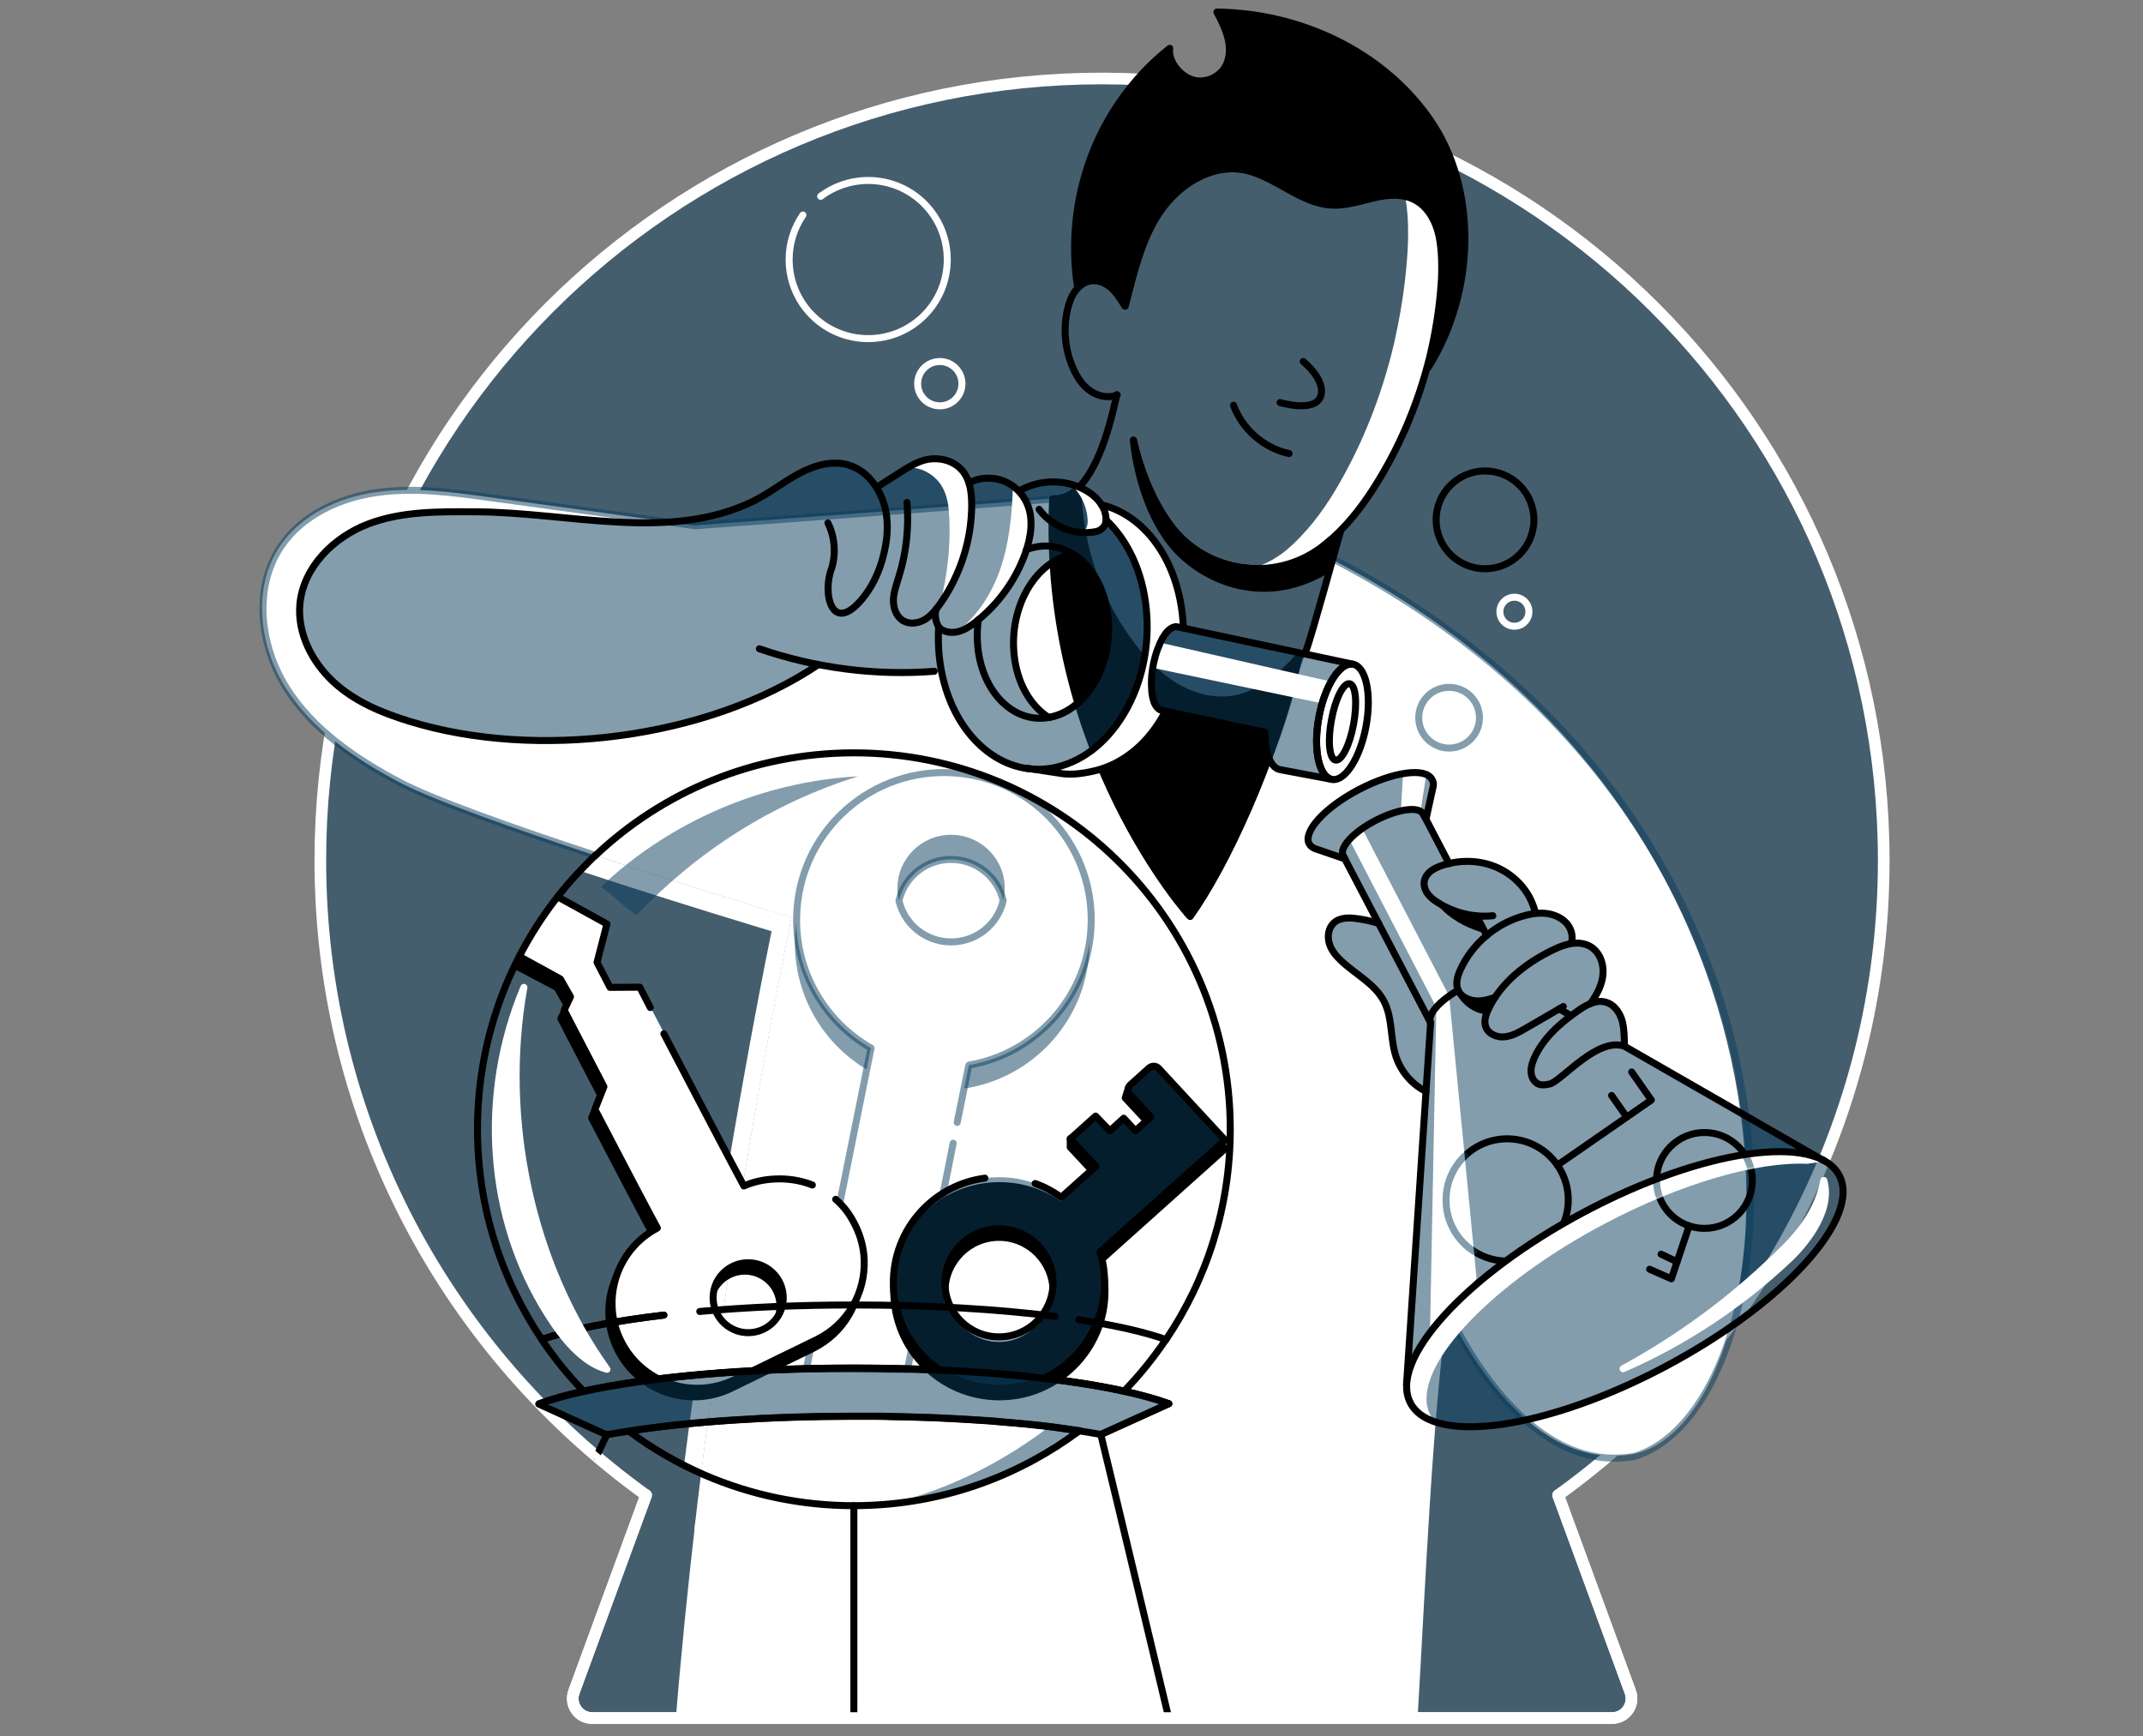 <svg width="800" height="648" viewBox="0 0 800 648" fill="none" xmlns="http://www.w3.org/2000/svg">
<rect x="0" y="0" width="800" height="648" fill="#808080" stroke="none"/>
<path d="M581.383 641.304H601.772C606.833 641.304 610.326 636.315 608.616 631.537L581.668 558.111C655.237 505.146 703.213 418.744 703.213 321.15C703.213 159.969 572.544 29.299 411.361 29.299C250.252 29.299 119.581 159.969 119.581 321.15C119.581 418.744 167.558 505.146 241.198 558.111L214.251 631.537C212.54 636.244 216.033 641.304 221.024 641.304H581.383Z" fill="#083D5D" fill-opacity="0.5" stroke="white" stroke-width="4.348" stroke-miterlimit="10" stroke-linecap="round" stroke-linejoin="round"/>
<path d="M423.124 164.318C425.191 173.657 429.47 185.989 436.883 196.041C450.072 213.863 475.591 217.57 493.344 204.239C493.413 204.168 493.485 204.096 493.557 204.025C494.626 203.241 495.624 202.385 496.622 201.53C496.978 201.673 497.263 201.815 497.62 202.029C495.552 210.013 496.978 207.59 495.339 212.722C470.815 227.55 447.148 215.716 436.954 202.528C424.622 186.56 423.124 164.318 423.124 164.318Z" fill="black" stroke="black" stroke-width="2.609" stroke-miterlimit="10" stroke-linecap="round" stroke-linejoin="round"/>
<path d="M537.614 106.147C536.972 115.272 535.546 124.396 533.335 133.308C533.051 134.519 532.694 135.803 532.409 137.015C528.346 152.056 522.216 166.456 514.087 179.645C509.455 187.201 504.179 194.33 497.764 200.247C497.335 200.675 496.837 201.102 496.409 201.459C495.411 202.314 494.342 203.17 493.344 203.954C493.272 204.025 493.201 204.096 493.129 204.168C485.857 209.585 477.303 212.223 468.82 212.152C469.105 211.938 469.39 211.653 469.677 211.439C473.668 209.942 477.446 207.732 480.94 204.738C481.011 204.667 481.081 204.595 481.153 204.524C482.222 203.597 483.22 202.671 484.218 201.673C484.646 201.245 485.146 200.746 485.572 200.247C491.99 193.617 497.335 185.49 501.898 177.007C510.024 162.179 516.155 145.925 520.218 129.03C520.574 127.605 520.861 126.25 521.146 124.824C523.283 114.844 524.781 104.578 525.422 94.313C525.851 87.897 525.779 80.056 524.64 73.853C524.568 73.639 524.568 73.426 524.496 73.212C525.566 73.497 526.635 73.853 527.633 74.353C532.551 76.848 535.618 82.265 536.757 87.826C537.97 93.529 538.04 100.444 537.614 106.147Z" fill="white"/>
<path d="M497.691 209.086C691.237 309.317 669.565 529.739 610.041 542.713C604.624 543.711 599.491 543.641 594.643 542.713C594.215 542.641 593.858 542.572 593.502 542.5C564.558 536.154 545.598 500.298 540.25 489.248C534.617 530.309 532.052 593.257 529.2 641.233H252.319C254.172 618.137 256.952 590.62 259.589 568.091C259.589 568.091 260.589 566.096 260.874 565.883C268.572 559.609 368.802 476.059 434.887 360.502C454.848 325.572 476.163 289.856 484.858 251.433C485.002 251.004 485.074 250.504 485.145 250.076C490.135 235.606 494.341 221.563 497.263 208.944C497.478 208.944 497.548 209.015 497.691 209.086Z" fill="white"/>
<path d="M222.378 319.37C192.366 309.461 161.712 298.696 148.952 291.924C132.484 283.226 116.444 272.32 106.535 256.565C96.626 240.809 94.131 219.209 104.539 203.811C112.452 192.12 126.353 185.704 140.326 183.708C154.298 181.712 168.413 183.637 182.386 185.562C207.978 189.055 233.57 192.548 259.163 196.112C339.148 190.267 376.074 187.415 393.041 186.061V186.203C388.622 281.015 446.863 344.035 446.863 343.82L439.876 357.722C373.794 475.133 267.289 564.67 259.589 571.087C259.304 571.3 259.163 571.443 259.163 571.443C273.278 448.543 295.448 342.465 295.448 342.465C295.448 342.465 259.448 331.63 222.378 319.37Z" fill="white"/>
<path d="M401.383 535.157C381.564 549.557 357.825 558.968 332.09 561.392C353.69 556.115 373.722 546.207 391.403 532.733C394.825 533.233 398.175 533.946 401.383 535.157Z" fill="#083D5D" fill-opacity="0.5"/>
<path d="M533.407 44.483C551.3 70.075 550.659 108.499 532.837 137.086L532.409 136.943C532.765 135.731 533.05 134.448 533.335 133.236C535.474 124.325 536.972 115.272 537.613 106.076C538.039 100.372 537.97 93.458 536.828 87.897C535.618 82.337 532.622 76.919 527.705 74.424C522.998 72 517.437 72.57 512.305 73.782C507.172 74.994 502.039 76.705 496.835 76.42C484.789 75.85 475.165 65.085 463.331 63.16C451.498 61.307 439.807 68.721 432.82 78.772C425.833 88.824 422.768 102.226 419.702 114.131C418.276 111.779 416.85 109.426 414.854 107.573C412.859 105.719 410.15 104.436 407.441 104.65C405.446 104.864 403.591 105.862 402.094 107.359C399.528 91.105 401.239 74.139 406.941 58.74C412.859 42.701 423.196 28.372 436.454 17.893C435.813 22.811 440.163 28.015 444.724 29.584C449.359 31.152 454.92 28.942 457.272 24.594C458.983 21.457 459.054 17.607 458.198 14.186C457.344 10.693 455.702 7.485 454.063 4.348C484.574 4.776 515.513 18.891 533.407 44.483Z" fill="black"/>
<path d="M325.174 391.154L323.535 399.211C306.283 388.946 295.376 369.554 296.874 348.17C296.946 346.744 297.159 345.317 297.303 343.891C297.303 343.891 297.303 343.891 297.303 343.82C297.516 363.852 308.566 381.674 325.174 391.154Z" fill="#083D5D" fill-opacity="0.5"/>
<path d="M359.892 406.339C384.844 402.633 404.805 381.959 406.585 355.798C406.657 354.372 406.729 352.946 406.729 351.52L379.64 359.148C379.64 359.148 354.333 392.154 355.044 393.437C355.757 394.578 359.892 406.339 359.892 406.339Z" fill="#083D5D" fill-opacity="0.5"/>
<path d="M355.043 351.591C345.563 351.591 337.65 345.033 335.582 336.193C337.65 327.352 345.563 320.793 355.043 320.793C364.526 320.793 372.439 327.352 374.506 336.193C372.439 345.033 364.526 351.591 355.043 351.591ZM357.326 418.959L359.891 406.339L361.602 397.928L361.745 397.572C386.126 393.365 405.446 372.976 407.226 347.172C409.365 316.874 386.482 290.567 356.185 288.5C325.887 286.435 299.582 309.246 297.515 339.543C297.443 340.97 297.372 342.465 297.372 343.891C297.515 363.924 308.565 381.746 325.174 391.226L323.535 399.283L301.08 510.848L338.791 511.204L339.432 507.924L343.709 486.752L345.991 475.633L347.63 467.648L354.117 435.354L355.828 426.728" fill="white"/>
<path d="M357.326 418.959L359.891 406.339L361.602 397.928L361.745 397.572C386.126 393.365 405.446 372.976 407.226 347.172C409.365 316.874 386.482 290.567 356.185 288.5C325.887 286.435 299.582 309.246 297.515 339.543C297.443 340.97 297.372 342.465 297.372 343.891C297.515 363.924 308.565 381.746 325.174 391.226L323.535 399.283L301.08 510.848L338.791 511.204L339.432 507.924L343.709 486.752L345.991 475.633L347.63 467.648L354.117 435.354L355.828 426.728M355.043 351.591C345.563 351.591 337.65 345.033 335.582 336.193C337.65 327.352 345.563 320.793 355.043 320.793C364.526 320.793 372.439 327.352 374.506 336.193C372.439 345.033 364.526 351.591 355.043 351.591Z" stroke="#083D5D" stroke-opacity="0.5" stroke-width="2.609" stroke-miterlimit="10" stroke-linecap="round" stroke-linejoin="round"/>
<path d="M375.076 331.559C375.076 333.128 374.863 334.695 374.506 336.193C372.439 327.352 364.526 320.793 355.043 320.793C345.563 320.793 337.65 327.352 335.582 336.193C335.226 334.695 335.013 333.198 335.013 331.559C335.013 320.509 343.996 311.598 355.043 311.598C366.093 311.598 375.076 320.509 375.076 331.559Z" fill="#083D5D" fill-opacity="0.5"/>
<path d="M295.52 342.394C295.52 342.394 282.546 404.557 270.07 488.82C267.217 508.28 264.367 528.954 261.728 550.27C261.3 550.057 260.874 549.772 260.446 549.557C259.233 548.844 257.95 548.346 256.596 547.774C256.167 547.633 255.741 547.417 255.313 547.276C257.665 528.813 260.161 510.989 262.654 494.024C275.059 409.761 288.035 347.598 288.035 347.598C288.035 347.598 253.033 337.12 216.532 325.072C218.385 323.076 220.311 321.222 222.307 319.298C222.378 319.298 222.378 319.298 222.45 319.37C259.448 331.63 295.52 342.394 295.52 342.394Z" fill="white"/>
<path d="M540.963 279.235C547.224 279.235 552.298 274.158 552.298 267.9C552.298 261.639 547.224 256.565 540.963 256.565C534.702 256.565 529.628 261.639 529.628 267.9C529.628 274.158 534.702 279.235 540.963 279.235Z" stroke="#083D5D" stroke-opacity="0.5" stroke-width="2.609" stroke-miterlimit="10" stroke-linecap="round" stroke-linejoin="round"/>
<path d="M554.365 212.294C564.443 212.294 572.615 204.124 572.615 194.045C572.615 183.966 564.443 175.795 554.365 175.795C544.286 175.795 536.115 183.966 536.115 194.045C536.115 204.124 544.286 212.294 554.365 212.294Z" stroke="black" stroke-width="2.609" stroke-miterlimit="10" stroke-linecap="round" stroke-linejoin="round"/>
<path d="M565.344 233.752C568.335 233.752 570.761 231.326 570.761 228.335C570.761 225.341 568.335 222.917 565.344 222.917C562.352 222.917 559.926 225.341 559.926 228.335C559.926 231.326 562.352 233.752 565.344 233.752Z" stroke="white" stroke-width="2.609" stroke-miterlimit="10" stroke-linecap="round" stroke-linejoin="round"/>
<path d="M306.355 73.283C311.274 69.576 317.476 67.367 324.107 67.367C340.431 67.367 353.62 80.555 353.62 96.88C353.62 113.204 340.431 126.393 324.107 126.393C307.781 126.393 294.592 113.204 294.592 96.88C294.592 90.677 296.518 84.975 299.726 80.269" stroke="white" stroke-width="2.609" stroke-miterlimit="10" stroke-linecap="round" stroke-linejoin="round"/>
<path d="M350.839 151.486C355.407 151.486 359.109 147.784 359.109 143.217C359.109 138.65 355.407 134.947 350.839 134.947C346.272 134.947 342.57 138.65 342.57 143.217C342.57 147.784 346.272 151.486 350.839 151.486Z" stroke="white" stroke-width="2.609" stroke-miterlimit="10" stroke-linecap="round" stroke-linejoin="round"/>
<path d="M496.693 201.53C497.122 201.102 497.619 200.746 498.048 200.318C504.463 194.401 509.811 187.201 514.372 179.716C523.141 165.458 529.628 149.704 533.691 133.379C535.83 124.468 537.328 115.414 537.969 106.218C538.396 100.515 538.326 93.6 537.185 88.04C535.974 82.479 532.978 77.061 528.061 74.566C523.354 72.143 517.793 72.713 512.661 73.925C507.528 75.137 502.396 76.848 497.191 76.562C485.146 75.992 475.522 65.228 463.687 63.303C451.852 61.449 440.163 68.863 433.176 78.915C426.189 88.967 423.124 102.369 420.059 114.274" stroke="black" stroke-width="2.609" stroke-miterlimit="10" stroke-linecap="round" stroke-linejoin="round"/>
<path d="M423.124 164.318C425.191 173.657 429.47 185.989 436.883 196.041C450.072 213.863 475.591 217.57 493.344 204.239C493.413 204.168 493.485 204.096 493.557 204.025C494.626 203.241 495.624 202.385 496.622 201.53" stroke="black" stroke-width="2.609" stroke-miterlimit="10" stroke-linecap="round" stroke-linejoin="round"/>
<path d="M402.309 107.502C399.742 91.248 401.453 74.281 407.157 58.883C413.072 42.844 423.409 28.515 436.67 18.035C436.029 22.954 440.377 28.158 444.94 29.727C449.501 31.295 455.133 29.085 457.485 24.736C459.196 21.6 459.268 17.75 458.412 14.328C457.557 10.835 455.918 7.627 454.277 4.491C485.003 4.847 515.942 18.962 533.764 44.554C551.585 70.147 551.016 108.571 533.194 137.157" stroke="black" stroke-width="2.609" stroke-miterlimit="10" stroke-linecap="round" stroke-linejoin="round"/>
<path d="M419.917 114.273C418.491 111.921 417.065 109.568 415.07 107.715C413.072 105.861 410.363 104.578 407.654 104.792C405.159 105.006 402.95 106.574 401.452 108.57C399.957 110.566 399.1 112.99 398.53 115.414C396.82 122.685 397.533 130.598 400.598 137.442C402.024 140.721 404.02 143.786 406.941 145.854C409.865 147.921 413.715 148.777 417.065 147.422" stroke="black" stroke-width="2.609" stroke-miterlimit="10" stroke-linecap="round" stroke-linejoin="round"/>
<path d="M486.499 134.947C486.499 134.947 495.195 141.933 492.986 147.993C490.775 154.124 477.873 150.274 477.873 150.274" stroke="black" stroke-width="2.609" stroke-miterlimit="10" stroke-linecap="round" stroke-linejoin="round"/>
<path d="M460.478 151.272C463.759 160.254 471.885 167.312 481.224 169.308" stroke="black" stroke-width="2.609" stroke-miterlimit="10" stroke-linecap="round" stroke-linejoin="round"/>
<path d="M497.692 208.658C691.666 309.174 672.846 523.965 610.398 543.57C572.116 550.698 546.881 502.935 540.607 489.889" stroke="#083D5D" stroke-opacity="0.5" stroke-width="2.609" stroke-miterlimit="10" stroke-linecap="round" stroke-linejoin="round"/>
<path d="M221.806 319.154C192.08 309.389 161.926 298.696 149.308 292.065C132.84 283.367 116.8 272.461 106.891 256.706C96.982 240.952 94.487 219.352 104.895 203.954C112.808 192.262 126.709 185.846 140.682 183.85C154.654 181.854 168.769 183.779 182.742 185.704C208.334 189.197 233.926 192.69 259.519 196.254C338.932 190.48 375.861 187.629 392.969 186.274" stroke="#083D5D" stroke-opacity="0.5" stroke-width="2.609" stroke-miterlimit="10" stroke-linecap="round" stroke-linejoin="round"/>
<path d="M416.921 147.351C415.425 153.981 411.219 174.013 402.236 182.353" stroke="black" stroke-width="2.609" stroke-miterlimit="10" stroke-linecap="round" stroke-linejoin="round"/>
<path d="M498.12 200.318C497.976 200.888 497.835 201.459 497.692 202.029" stroke="black" stroke-width="2.609" stroke-miterlimit="10" stroke-linecap="round" stroke-linejoin="round"/>
<path d="M393.397 186.132C388.978 280.944 444.297 342.324 444.297 342.039" stroke="black" stroke-width="2.609" stroke-miterlimit="10" stroke-linecap="round" stroke-linejoin="round"/>
<path d="M484.859 245.159C476.163 284.224 457.272 324.074 444.296 342.109C444.296 342.109 388.622 281.015 392.97 186.203C393.113 186.203 393.255 186.203 393.326 186.203C393.398 186.203 393.539 186.203 393.611 186.203C396.892 186.203 399.742 184.777 402.237 182.425L402.45 182.995C402.807 203.811 409.937 224.485 422.626 241.024C427.187 247.011 432.535 252.572 439.022 256.35C445.509 260.2 453.279 262.196 460.694 260.913C470.318 259.202 478.159 252.359 484.859 245.159Z" fill="black" stroke="black" stroke-width="2.609" stroke-miterlimit="10" stroke-linecap="round" stroke-linejoin="round"/>
<path d="M402.309 182.353L402.166 182.068" stroke="black" stroke-width="2.609" stroke-miterlimit="10" stroke-linecap="round" stroke-linejoin="round"/>
<path d="M485.43 244.587C485.214 244.802 485.073 244.944 484.93 245.159" stroke="black" stroke-width="2.609" stroke-miterlimit="10" stroke-linecap="round" stroke-linejoin="round"/>
<path d="M500.471 198.251C498.476 204.952 490.134 235.82 487.426 243.376" stroke="black" stroke-width="2.609" stroke-miterlimit="10" stroke-linecap="round" stroke-linejoin="round"/>
<path d="M237.633 341.611C260.59 317.515 288.392 299.837 320.329 289.785C284.755 291.709 250.038 306.609 224.303 331.061C228.938 334.054 233.001 338.687 237.633 341.611Z" fill="#083D5D" fill-opacity="0.5"/>
<path d="M680.615 433.072C683.254 434.498 685.25 436.352 686.532 438.704C694.945 454.602 666.002 486.539 621.804 509.991C577.604 533.517 534.974 539.648 526.491 523.75C525.422 521.682 524.924 519.402 525.065 516.835L525.137 515.837C526.848 498.728 553.509 472.496 591.222 452.463C628.648 432.574 665.004 425.089 680.402 432.93L680.615 433.072Z" fill="#083D5D" fill-opacity="0.5"/>
<path d="M606.404 390.513L680.402 432.931C665.076 425.089 628.717 432.502 591.222 452.463C553.439 472.496 526.848 498.728 525.137 515.837L532.337 407.409L534.048 381.818C532.621 379.109 537.113 373.833 544.313 369.698C544.385 369.841 544.456 369.983 544.528 370.055C545.811 372.478 548.876 373.689 551.798 373.689C554.008 373.689 556.076 373.048 558.143 372.335C557.217 373.689 556.432 375.187 555.719 376.685C554.721 378.752 553.937 381.176 554.721 383.313C555.719 385.952 558.928 387.307 561.708 387.022C564.487 386.735 567.126 385.311 569.621 383.885C573.754 381.461 577.889 379.037 582.095 376.685L586.515 379.25C580.885 383.457 575.68 388.518 572.828 395.076C572.115 396.715 571.545 398.426 571.617 400.209C571.689 401.991 572.543 403.774 574.041 404.628C575.395 405.341 577.106 405.128 578.602 404.772C583.022 403.489 596.139 387.022 606.404 390.513Z" fill="#083D5D" fill-opacity="0.5"/>
<path d="M605.335 380.392C606.335 383.244 606.405 387.52 606.405 390.585C596.068 387.022 583.022 403.489 578.533 404.628C577.035 404.985 575.396 405.27 573.97 404.487C572.472 403.702 571.618 401.848 571.546 400.068C571.474 398.285 572.044 396.574 572.757 394.935C575.609 388.376 580.814 383.313 586.444 379.109C587.3 378.465 588.085 377.896 588.94 377.326C590.437 376.328 592.077 375.259 593.787 374.618C595.642 373.905 597.637 373.548 599.561 374.189C602.342 374.974 604.337 377.539 605.335 380.392Z" fill="#083D5D" fill-opacity="0.5"/>
<path d="M582.023 376.613C577.891 379.037 573.684 381.461 569.55 383.813C567.054 385.239 564.489 386.735 561.636 386.95C558.784 387.163 555.576 385.88 554.65 383.243C553.865 381.104 554.65 378.68 555.647 376.613C556.36 375.115 557.217 373.689 558.071 372.265C563.204 364.493 571.117 358.719 579.53 354.585C581.739 353.515 583.949 352.589 586.373 352.161C588.726 351.732 591.291 351.948 593.43 353.087C596.995 355.013 598.706 359.432 598.421 363.424C598.136 367.487 596.139 371.195 593.786 374.474V374.545C592.076 375.187 590.436 376.256 588.939 377.254C588.084 377.824 587.228 378.467 586.445 379.037L582.023 376.613Z" fill="#083D5D" fill-opacity="0.5"/>
<path d="M584.663 344.533C586.587 346.6 587.443 349.596 586.515 352.233C584.091 352.661 581.882 353.587 579.671 354.656C571.261 358.719 563.347 364.565 558.215 372.335C556.147 373.048 554.08 373.689 551.869 373.689C548.948 373.689 545.882 372.478 544.598 370.054C544.528 369.911 544.456 369.77 544.384 369.698C543.387 367.346 544.1 364.565 545.169 362.213C547.378 357.222 550.8 352.802 555.078 349.239C558.713 346.174 562.919 343.819 567.554 342.324C569.406 341.683 571.332 341.254 573.328 341.041C574.397 340.898 575.537 340.898 576.606 340.969C579.53 341.183 582.595 342.324 584.663 344.533Z" fill="#083D5D" fill-opacity="0.5"/>
<path d="M551.228 341.968C546.095 341.468 541.106 339.828 536.684 337.048C535.261 336.122 533.906 335.124 532.906 333.77C531.908 332.415 531.339 330.704 531.624 329.063C531.908 327.568 532.837 326.283 533.976 325.357C535.117 324.431 536.543 323.789 537.969 323.289C538.967 322.933 539.893 322.648 540.891 322.435C546.095 321.222 551.656 321.365 556.717 323.148C562.706 325.215 567.98 329.563 570.976 335.194C571.83 336.835 572.543 338.546 572.971 340.328L573.113 341.111C571.189 341.326 569.265 341.752 567.339 342.396C562.776 343.891 558.5 346.244 554.865 349.309L551.228 341.968Z" fill="#083D5D" fill-opacity="0.5"/>
<path d="M555.007 349.167C550.73 352.73 547.309 357.152 545.098 362.141C544.028 364.493 543.315 367.274 544.313 369.626C543.102 370.339 542.033 371.052 540.963 371.765C539.039 373.191 537.398 374.617 536.187 375.972C534.191 378.252 533.335 380.319 534.048 381.746L514.659 344.676L502.039 320.58L501.398 319.37C500.685 317.872 501.613 315.733 503.75 313.38C504.963 312.026 506.602 310.6 508.526 309.246C510.024 308.176 511.735 307.178 513.517 306.252C521.715 301.974 529.7 300.835 531.267 303.828C531.483 304.185 531.696 304.683 531.909 305.039L531.98 305.183L532.052 305.324L532.265 305.752L540.891 322.291C539.893 322.504 538.896 322.791 537.97 323.148C536.544 323.646 535.117 324.287 533.976 325.215C532.765 326.141 531.839 327.496 531.624 328.922C531.339 330.561 531.909 332.272 532.907 333.626C533.907 334.98 535.261 336.05 536.685 336.906C541.035 339.685 546.096 341.396 551.228 341.824L555.007 349.167Z" fill="#083D5D" fill-opacity="0.5"/>
<path d="M540.964 371.765C539.04 373.191 537.398 374.617 536.187 375.972L503.75 313.452C504.964 312.098 506.603 310.672 508.527 309.317L540.964 371.765Z" fill="white"/>
<path d="M562.634 470.713C575.232 470.713 585.445 460.5 585.445 447.9C585.445 435.302 575.232 425.089 562.634 425.089C550.034 425.089 539.821 435.302 539.821 447.9C539.821 460.5 550.034 470.713 562.634 470.713Z" stroke="black" stroke-width="2.609" stroke-miterlimit="10" stroke-linecap="round" stroke-linejoin="round"/>
<path d="M581.382 434.926L616.456 410.617L609.115 400.137" stroke="black" stroke-width="2.609" stroke-miterlimit="10" stroke-linecap="round" stroke-linejoin="round"/>
<path d="M607.261 416.961L601.628 408.907" stroke="black" stroke-width="2.609" stroke-miterlimit="10" stroke-linecap="round" stroke-linejoin="round"/>
<path d="M536.187 375.972L533.835 497.374L551.229 477.341L540.963 371.765L536.187 375.972Z" fill="white"/>
<path d="M531.98 305.111C531.767 304.683 531.483 304.257 531.339 303.9C529.772 300.904 521.859 302.046 513.589 306.324C505.391 310.6 499.972 316.518 501.469 319.439L502.111 320.652L491.702 317.087L491.417 317.015C490.206 316.589 489.278 315.948 488.78 315.02C486.428 310.459 494.698 301.404 507.387 294.774C520.076 288.146 532.265 286.435 534.617 290.996C535.046 291.781 535.117 292.635 534.904 293.635L534.761 294.133L532.196 305.824L531.98 305.396L531.909 305.254L531.98 305.111Z" fill="#083D5D" fill-opacity="0.5"/>
<path d="M523.782 288.572C523.498 293.563 523.213 298.48 522.928 303.472C525.28 303.115 527.989 302.544 530.341 303.044C530.839 298.48 531.839 293.848 532.337 289.285C529.485 288.215 526.776 287.717 523.782 288.572Z" fill="white"/>
<path d="M514.658 344.676L534.047 381.745L532.336 407.337C527.132 404.7 522.997 399.924 521.145 394.363C518.934 387.591 519.932 379.963 516.654 373.689C513.232 367.13 506.032 363.709 500.684 358.576C498.76 356.724 496.978 354.513 496.193 351.948C495.48 349.38 495.908 346.315 497.904 344.461C500.258 342.252 503.893 342.393 507.03 342.893C509.667 343.393 512.163 343.963 514.658 344.676Z" fill="#083D5D" fill-opacity="0.5"/>
<path d="M507.387 247.652C502.326 246.726 496.408 255.922 494.126 268.255C491.845 280.587 494.126 291.352 499.189 292.278C504.25 293.207 510.167 284.009 512.447 271.676C514.728 259.344 512.447 248.581 507.387 247.652ZM507.6 270.75C506.102 278.948 502.967 285.15 500.543 284.722C498.191 284.296 497.478 277.309 498.974 269.111C500.471 260.913 503.608 254.711 506.032 255.137C508.384 255.637 509.097 262.624 507.6 270.75Z" fill="white"/>
<path d="M441.802 233.68L439.307 233.111C439.022 233.039 438.737 233.039 438.452 233.111C438.381 233.111 438.309 233.111 438.165 233.18C437.952 233.252 437.739 233.324 437.524 233.396C437.383 233.467 437.311 233.467 437.239 233.537C436.385 233.965 435.528 234.75 434.744 235.82C434.674 235.961 434.531 236.104 434.459 236.248C434.387 236.389 434.246 236.533 434.174 236.674C433.961 236.959 433.746 237.315 433.604 237.602C433.248 238.243 432.82 239.026 432.535 239.811C432.463 240.026 432.32 240.239 432.25 240.38C432.178 240.596 432.035 240.88 431.963 241.093C431.894 241.237 431.822 241.45 431.75 241.594C431.109 243.304 430.539 245.228 430.111 247.226L427.117 246.583C427.187 246.226 427.259 245.87 427.331 245.443C427.402 245.159 427.402 244.872 427.472 244.659C427.544 244.302 427.615 243.874 427.687 243.517C427.759 243.02 427.828 242.448 427.9 241.95C427.972 241.45 428.044 240.88 428.044 240.38C428.115 239.811 428.115 239.313 428.185 238.741C428.185 238.67 428.185 238.67 428.185 238.6C428.185 238.1 428.257 237.602 428.257 237.102C428.4 233.824 428.328 230.472 427.972 227.05C426.546 213.15 420.915 201.458 412.931 193.973C412.931 193.831 412.931 193.688 412.931 193.545C412.787 191.692 412.146 189.91 411.22 188.341C411.22 188.341 411.22 188.27 411.148 188.27C426.689 191.906 439.235 208.017 441.446 229.83C441.587 231.185 441.731 232.47 441.802 233.68Z" fill="white"/>
<path d="M434.887 265.83C428.97 277.095 419.561 285.222 408.368 287.787C404.02 288.787 399.316 289.428 395.25 288.572L383.559 286.789C387.124 287.289 390.759 287.145 394.468 286.291C394.824 286.219 395.25 286.076 395.607 286.006C395.822 285.935 395.963 285.935 396.179 285.863C397.176 285.578 398.103 285.222 399.1 284.865C399.457 284.722 399.885 284.58 400.242 284.365C400.67 284.152 401.096 283.939 401.596 283.724C401.809 283.582 402.094 283.511 402.309 283.367C402.45 283.298 402.522 283.226 402.666 283.154C402.879 283.082 403.094 282.941 403.307 282.798C403.592 282.654 403.876 282.513 404.092 282.298C404.376 282.156 404.661 282.013 404.874 281.8C405.446 281.443 405.944 281.087 406.444 280.73C406.872 280.445 407.298 280.089 407.726 279.804C408.868 278.948 410.007 277.95 411.076 276.952C411.361 276.667 411.648 276.452 411.933 276.167C412.787 275.313 413.644 274.385 414.498 273.387C414.783 273.03 415.07 272.674 415.355 272.319C415.711 271.891 416.068 271.391 416.424 270.963C416.781 270.537 417.066 270.109 417.422 269.609C417.422 269.539 417.494 269.539 417.563 269.467C417.85 269.039 418.135 268.611 418.42 268.185C418.633 267.898 418.848 267.541 419.061 267.185C419.133 267.043 419.205 266.972 419.274 266.828C419.346 266.687 419.49 266.543 419.561 266.402C419.774 265.974 419.987 265.617 420.272 265.189C420.487 264.832 420.7 264.406 420.916 264.05C421.272 263.406 421.629 262.695 421.913 262.052C422.198 261.554 422.411 260.985 422.696 260.413C422.911 259.985 423.053 259.628 423.268 259.202C423.34 258.987 423.409 258.774 423.553 258.561C423.696 258.204 423.837 257.917 423.981 257.561L424.122 257.135C424.194 256.919 424.337 256.635 424.407 256.422C424.479 256.278 424.55 256.137 424.55 255.993C424.694 255.709 424.763 255.424 424.835 255.139C424.907 254.995 424.907 254.852 424.979 254.711C425.12 254.354 425.192 253.998 425.335 253.641C425.62 252.715 425.905 251.787 426.118 250.789C426.19 250.432 426.333 250.076 426.405 249.719C426.474 249.293 426.618 248.937 426.69 248.509C426.761 248.152 426.831 247.867 426.903 247.511C426.974 247.154 427.046 246.726 427.118 246.369L430.111 247.011C430.04 247.295 429.968 247.582 429.968 247.867C429.54 250.361 429.326 252.715 429.326 254.852C429.326 255.424 429.326 255.993 429.398 256.493C429.398 256.635 429.398 256.706 429.398 256.778C429.398 257.063 429.47 257.419 429.47 257.704C429.47 257.989 429.54 258.345 429.54 258.561C429.54 258.774 429.611 258.917 429.611 259.13C429.683 259.628 429.826 260.128 429.896 260.628C429.968 260.841 429.968 260.985 430.04 261.126C430.183 261.626 430.324 262.052 430.54 262.409C430.609 262.552 430.681 262.765 430.753 262.909C430.824 263.122 430.966 263.265 431.037 263.406C431.109 263.55 431.253 263.693 431.322 263.835C431.322 263.906 431.394 263.906 431.466 263.978C431.537 264.119 431.679 264.191 431.75 264.263C431.894 264.406 431.963 264.476 432.107 264.619C432.392 264.832 432.607 264.976 432.892 265.048L434.887 265.83Z" fill="white"/>
<path d="M412.93 194.116C420.915 201.601 426.545 213.221 427.971 227.193C428.684 233.896 428.328 240.452 427.117 246.726C423.267 266.546 410.719 282.726 394.467 286.435C390.758 287.289 387.052 287.433 383.558 286.933H383.345C368.019 284.652 355.187 270.322 351.48 250.22C351.124 248.509 350.908 246.726 350.695 244.943C350.339 241.309 350.267 237.674 350.482 234.109L350.554 234.037C350.839 234.393 351.124 234.75 351.408 234.963C353.332 236.32 355.9 236.389 358.111 235.748C360.319 235.106 362.315 233.752 364.169 232.326C364.526 232.041 364.882 231.756 365.239 231.472C364.739 234.75 364.667 238.172 365.024 241.665C366.734 258.702 378.497 270.252 391.543 267.97C391.9 267.9 392.256 267.828 392.541 267.756C406.015 264.691 415.426 248.009 413.571 230.543C412.502 219.85 407.441 211.296 400.597 207.019C396.247 204.31 391.187 203.241 386.054 204.453C385.056 204.667 384.13 204.952 383.202 205.308C385.056 199.676 385.841 193.475 383.489 188.057C383.202 187.415 382.845 186.773 382.491 186.132C381.919 185.205 381.206 184.278 380.424 183.494L380.708 183.209C387.765 179.146 396.891 178.861 404.161 182.496C406.941 183.851 409.508 185.847 411.147 188.413C411.147 188.413 411.147 188.484 411.219 188.484C412.217 190.053 412.787 191.835 412.93 193.688C412.93 193.76 412.93 193.902 412.93 194.116Z" fill="#083D5D" fill-opacity="0.5"/>
<path d="M403.877 198.607C404.733 198.322 405.374 197.537 405.731 196.611C406.016 195.755 406.087 194.757 406.016 193.902C405.731 189.197 403.663 184.634 400.313 181.355C405.446 181.783 410.222 185.347 411.933 190.195C412.503 191.834 412.787 193.688 412.218 195.399C411.718 196.753 410.72 197.965 409.366 198.535C408.083 199.177 406.516 199.248 405.09 198.749" fill="white"/>
<path d="M400.67 206.877C400.314 206.948 399.957 207.019 399.67 207.09C386.268 210.156 376.788 226.837 378.642 244.374C379.712 255.067 384.772 263.622 391.616 267.898C378.57 270.181 366.807 258.631 365.096 241.594C364.74 238.1 364.812 234.678 365.312 231.4C373.222 224.983 379.355 216.286 382.846 206.663C382.99 206.164 383.203 205.665 383.346 205.237C384.272 204.881 385.201 204.595 386.199 204.381C391.259 203.098 396.32 204.167 400.67 206.877Z" fill="#083D5D" fill-opacity="0.5"/>
<path d="M383.202 205.165C383.061 205.664 382.846 206.163 382.705 206.591C379.211 216.215 373.081 224.841 365.168 231.328C364.811 231.613 364.455 231.898 364.098 232.183C362.244 233.609 360.32 234.963 358.039 235.604C357.755 235.676 357.468 235.748 357.183 235.82C355.187 236.248 353.048 235.961 351.409 234.822C351.052 234.607 350.768 234.25 350.555 233.893C349.27 232.113 348.913 228.904 349.626 227.122C350.055 226.552 350.483 225.98 350.909 225.411C358.465 214.718 362.672 201.672 362.744 188.555C362.744 185.633 362.531 182.567 361.602 179.787L362.815 179.644C366.594 178.005 371.013 178.005 374.792 179.502C376.002 180.001 377.072 180.571 378.142 181.355C378.926 181.926 379.711 182.567 380.424 183.351C381.207 184.135 381.848 185.062 382.492 185.989C382.846 186.631 383.202 187.201 383.489 187.914C385.842 193.332 385.057 199.534 383.202 205.165Z" fill="#083D5D" fill-opacity="0.5"/>
<path d="M350.696 244.872C350.909 246.654 351.124 248.437 351.481 250.148L348.842 250.648C334.372 251.718 319.757 250.861 305.5 248.081C264.011 275.954 200.065 283.868 152.659 269.183C142.465 266.046 132.413 261.768 124.429 254.496C116.516 247.226 110.955 236.461 111.953 225.483C113.165 211.51 124.643 200.389 137.332 195.613C150.021 190.765 163.922 190.979 177.467 191.051C212.398 191.264 249.609 202.457 281.192 187.058C287.107 184.207 292.24 180.001 298.016 176.864C303.79 173.728 310.49 171.732 316.764 173.585C320.898 174.797 324.32 177.72 326.744 181.355L328.383 180.999C330.879 179.431 333.374 177.791 335.868 176.223C336.796 175.652 337.794 175.011 338.72 174.441C340.716 173.229 342.783 172.159 345.066 171.589C349.983 170.306 355.687 171.446 358.966 175.367C360.107 176.65 360.89 178.148 361.39 179.787C362.316 182.496 362.531 185.633 362.531 188.556C362.459 201.673 358.253 214.718 350.696 225.411C350.696 225.411 350.696 225.411 350.696 225.483C350.268 226.052 349.842 226.624 349.414 227.194C348.629 228.976 349.057 232.183 350.34 233.965L350.268 234.037C350.198 237.602 350.268 241.165 350.696 244.872Z" fill="#083D5D" fill-opacity="0.5"/>
<path d="M350.909 225.411C353.689 215.003 354.831 204.238 354.402 193.474C354.189 189.268 353.761 184.991 351.552 181.426C349.27 177.648 345.135 175.01 340.715 174.583C340.074 174.511 339.433 174.511 338.863 174.511C340.859 173.299 342.926 172.23 345.207 171.66C350.126 170.377 355.829 171.517 359.109 175.438C360.248 176.721 361.033 178.218 361.533 179.858C362.459 182.567 362.672 185.704 362.672 188.626C362.672 201.672 358.465 214.718 350.909 225.411Z" fill="white"/>
<path d="M383.203 205.165C383.062 205.664 382.846 206.163 382.705 206.591C379.212 216.215 373.081 224.841 365.168 231.328C364.812 231.613 364.455 231.898 364.099 232.183C362.244 233.609 360.32 234.963 358.04 235.604C357.755 235.676 357.468 235.748 357.183 235.82C364.383 230.402 369.659 222.489 372.868 213.934C376.716 203.597 377.786 192.405 378.142 181.355C378.927 181.925 379.712 182.567 380.425 183.351C381.207 184.135 381.849 185.062 382.492 185.989C382.846 186.63 383.203 187.201 383.49 187.913C385.842 193.332 385.057 199.533 383.203 205.165Z" fill="white"/>
<path d="M593.786 374.546C596.139 371.265 598.136 367.559 598.421 363.496C598.706 359.433 596.995 355.085 593.43 353.159C591.291 352.017 588.726 351.804 586.373 352.233C584.021 352.661 581.739 353.587 579.53 354.657C569.621 359.504 560.354 366.704 555.647 376.685C554.65 378.752 553.865 381.176 554.65 383.313C555.647 386.022 558.856 387.307 561.636 387.022C564.489 386.735 567.054 385.311 569.478 383.885C574.182 381.176 578.889 378.465 583.593 375.687" stroke="black" stroke-width="2.609" stroke-miterlimit="10" stroke-linecap="round" stroke-linejoin="round"/>
<path d="M535.045 293.563L534.904 294.061L532.336 305.752C532.336 305.752 531.623 304.47 531.267 303.828C529.699 300.833 521.786 301.974 513.517 306.252C505.247 310.528 499.83 316.446 501.397 319.439C501.612 319.867 502.038 320.581 502.038 320.581L491.632 317.015L491.347 316.946C490.134 316.517 489.208 315.876 488.708 314.948C486.356 310.387 494.625 301.333 507.314 294.702C520.004 288.074 532.195 286.363 534.547 290.924C535.117 291.709 535.188 292.565 535.045 293.563Z" stroke="black" stroke-width="2.609" stroke-miterlimit="10" stroke-linecap="round" stroke-linejoin="round"/>
<path d="M501.398 319.367L534.048 381.745" stroke="black" stroke-width="2.609" stroke-miterlimit="10" stroke-linecap="round" stroke-linejoin="round"/>
<path d="M531.268 303.828L532.052 305.254L532.124 305.396L532.337 305.824L540.963 322.363" stroke="black" stroke-width="2.609" stroke-miterlimit="10" stroke-linecap="round" stroke-linejoin="round"/>
<path d="M555.006 349.167L551.228 341.967" stroke="black" stroke-width="2.609" stroke-miterlimit="10" stroke-linecap="round" stroke-linejoin="round"/>
<path d="M534.048 381.746L525.065 516.835" stroke="black" stroke-width="2.609" stroke-miterlimit="10" stroke-linecap="round" stroke-linejoin="round"/>
<path d="M606.404 390.513L680.402 433.002L680.615 433.072L680.9 433.215" stroke="black" stroke-width="2.609" stroke-miterlimit="10" stroke-linecap="round" stroke-linejoin="round"/>
<path d="M586.515 379.107L582.023 376.613" stroke="black" stroke-width="2.609" stroke-miterlimit="10" stroke-linecap="round" stroke-linejoin="round"/>
<path d="M534.048 381.746C532.622 379.037 537.113 373.761 544.313 369.626" stroke="black" stroke-width="2.609" stroke-miterlimit="10" stroke-linecap="round" stroke-linejoin="round"/>
<path d="M573.044 340.185C572.544 338.402 571.902 336.691 571.046 335.052C568.052 329.42 562.848 325.072 556.789 323.004C550.8 320.937 544.028 321.08 538.041 323.148C536.615 323.646 535.189 324.287 534.048 325.213C532.907 326.141 531.909 327.496 531.696 328.922C531.411 330.561 531.981 332.272 532.978 333.626C533.976 334.98 535.331 336.05 536.757 336.904C542.818 340.754 550.159 342.537 557.287 341.824" stroke="black" stroke-width="2.609" stroke-miterlimit="10" stroke-linecap="round" stroke-linejoin="round"/>
<path d="M558.144 372.265C556.077 372.978 554.009 373.62 551.798 373.62C548.877 373.62 545.811 372.407 544.529 369.983C544.457 369.841 544.385 369.698 544.314 369.626C543.316 367.274 544.029 364.494 545.098 362.141C547.309 357.152 550.731 352.731 555.007 349.168C558.644 346.102 562.848 343.75 567.483 342.252C570.405 341.326 573.47 340.685 576.535 340.898C579.601 341.111 582.668 342.324 584.664 344.463C586.588 346.531 587.444 349.524 586.516 352.161" stroke="black" stroke-width="2.609" stroke-miterlimit="10" stroke-linecap="round" stroke-linejoin="round"/>
<path d="M606.405 390.513C606.405 387.52 606.335 383.172 605.335 380.32C604.337 377.467 602.342 374.902 599.561 374.117C595.927 372.976 592.148 375.115 589.011 377.326C582.453 381.887 576.109 387.448 572.757 394.933C572.044 396.574 571.474 398.285 571.546 400.067C571.618 401.848 572.472 403.63 573.97 404.487C575.324 405.2 576.964 404.985 578.533 404.628C583.022 403.489 596.14 387.022 606.405 390.513Z" stroke="black" stroke-width="2.609" stroke-miterlimit="10" stroke-linecap="round" stroke-linejoin="round"/>
<path d="M514.658 344.676C512.163 343.891 509.595 343.322 507.03 342.965C503.893 342.465 500.258 342.324 497.904 344.533C495.908 346.387 495.48 349.452 496.193 352.02C496.906 354.585 498.689 356.796 500.684 358.648C506.032 363.711 513.232 367.202 516.654 373.761C519.932 380.035 518.934 387.735 521.145 394.435C522.997 399.996 527.06 404.772 532.336 407.409" stroke="black" stroke-width="2.609" stroke-miterlimit="10" stroke-linecap="round" stroke-linejoin="round"/>
<path d="M380.709 183.137C387.766 179.074 396.892 178.789 404.161 182.425C406.942 183.779 409.509 185.775 411.22 188.413C412.218 189.981 412.787 191.763 412.931 193.617C413.072 195.898 411.505 197.894 409.294 198.393C405.872 199.106 402.381 198.892 399.029 197.894C394.609 196.611 390.618 193.831 387.909 190.124" stroke="black" stroke-width="2.609" stroke-miterlimit="10" stroke-linecap="round" stroke-linejoin="round"/>
<path d="M362.814 179.716C366.593 178.076 371.012 178.076 374.79 179.573C378.569 181.07 381.777 184.207 383.416 187.985C385.982 193.831 384.843 200.675 382.703 206.663C379.066 216.714 372.51 225.767 364.097 232.254C362.243 233.68 360.319 235.035 358.038 235.676C355.827 236.32 353.262 236.176 351.336 234.893C349.412 233.609 348.627 229.404 349.553 227.193" stroke="black" stroke-width="2.609" stroke-miterlimit="10" stroke-linecap="round" stroke-linejoin="round"/>
<path d="M338.576 187.558C339.361 196.825 338.363 206.235 335.583 215.146C334.728 217.998 333.659 220.85 333.515 223.844C333.443 226.837 334.513 230.046 337.009 231.613C339.361 233.111 342.57 232.754 344.993 231.4C347.417 230.046 349.27 227.763 350.909 225.483C358.465 214.79 362.672 201.744 362.743 188.627C362.743 183.993 362.174 179.003 359.109 175.51C355.757 171.661 350.054 170.449 345.135 171.732C341.785 172.659 338.863 174.512 335.939 176.366C333.443 177.934 330.95 179.574 328.454 181.142" stroke="black" stroke-width="2.609" stroke-miterlimit="10" stroke-linecap="round" stroke-linejoin="round"/>
<path d="M309.064 195.185C311.631 200.389 312.129 206.52 310.49 212.081C306.855 221.135 310.418 237.53 322.04 223.344C325.318 219.352 327.67 214.576 329.168 209.585C330.807 204.025 331.733 198.18 330.95 192.405C329.809 184.065 324.605 175.938 316.835 173.585C310.561 171.732 303.861 173.728 298.085 176.864C292.311 180.001 287.107 184.136 281.261 187.059C249.681 202.457 212.469 191.193 177.538 191.051C163.993 190.979 150.092 190.766 137.403 195.613C124.714 200.461 113.237 211.582 111.953 225.483C110.955 236.389 116.516 247.154 124.429 254.498C132.342 261.839 142.465 266.046 152.659 269.183C200.065 283.867 264.011 275.954 305.5 248.08" stroke="black" stroke-width="2.609" stroke-miterlimit="10" stroke-linecap="round" stroke-linejoin="round"/>
<path d="M283.472 242.165C304.359 249.365 326.743 252.287 348.772 250.576" stroke="black" stroke-width="2.609" stroke-miterlimit="10" stroke-linecap="round" stroke-linejoin="round"/>
<path d="M350.411 234.037C350.198 237.602 350.268 241.237 350.624 244.872C352.976 267.757 366.594 284.365 383.274 286.861H383.49C387.053 287.361 390.69 287.218 394.396 286.363C415.711 281.444 430.753 254.924 427.9 227.122C426.474 213.15 420.844 201.53 412.859 194.045" stroke="black" stroke-width="2.609" stroke-miterlimit="10" stroke-linecap="round" stroke-linejoin="round"/>
<path d="M383.202 205.165C384.13 204.809 385.057 204.524 386.054 204.31C391.259 203.098 396.32 204.167 400.598 206.877C407.441 211.154 412.502 219.709 413.572 230.402C415.354 247.867 405.943 264.548 392.541 267.613C392.185 267.685 391.828 267.757 391.543 267.828C378.498 270.109 366.735 258.561 365.024 241.522C364.667 238.028 364.739 234.607 365.239 231.328" stroke="black" stroke-width="2.609" stroke-miterlimit="10" stroke-linecap="round" stroke-linejoin="round"/>
<path d="M411.148 188.413C426.689 192.049 439.235 208.16 441.446 229.974C441.587 231.257 441.659 232.47 441.731 233.752" stroke="black" stroke-width="2.609" stroke-miterlimit="10" stroke-linecap="round" stroke-linejoin="round"/>
<path d="M434.887 265.83C428.97 277.096 419.561 285.222 408.368 287.789C404.02 288.787 399.313 289.428 395.25 288.572L383.559 286.789H383.346" stroke="black" stroke-width="2.609" stroke-miterlimit="10" stroke-linecap="round" stroke-linejoin="round"/>
<path d="M413.644 230.402C415.426 247.867 406.015 264.548 392.541 267.613C392.185 267.685 391.828 267.756 391.544 267.828C384.7 263.55 379.639 254.996 378.57 244.302C376.787 226.765 386.198 210.156 399.6 207.019C399.957 206.948 400.313 206.876 400.67 206.805C407.441 211.225 412.502 219.709 413.644 230.402Z" stroke="black" stroke-width="2.609" stroke-miterlimit="10" stroke-linecap="round" stroke-linejoin="round"/>
<path d="M636.274 458.522C646.157 458.522 654.168 450.511 654.168 440.628C654.168 430.748 646.157 422.735 636.274 422.735C626.394 422.735 618.383 430.748 618.383 440.628C618.383 450.511 626.394 458.522 636.274 458.522Z" stroke="black" stroke-width="2.609" stroke-miterlimit="10" stroke-linecap="round" stroke-linejoin="round"/>
<path d="M630.572 457.596L623.941 477.341L615.815 473.778" stroke="black" stroke-width="2.609" stroke-miterlimit="10" stroke-linecap="round" stroke-linejoin="round"/>
<path d="M626.08 470.998L620.093 468.146" stroke="black" stroke-width="2.609" stroke-miterlimit="10" stroke-linecap="round" stroke-linejoin="round"/>
<path d="M681.471 433.572C679.26 433.785 676.98 434.069 674.556 434.426C656.093 433.572 627.791 441.556 598.706 456.954C560.923 476.985 534.332 503.219 532.621 520.328L532.552 521.326C532.408 523.893 532.906 526.174 533.976 528.241C534.476 529.167 535.117 530.024 535.83 530.809C531.41 529.382 528.202 527.03 526.419 523.75C525.349 521.682 524.852 519.402 524.995 516.835L525.065 515.837C526.776 498.728 553.439 472.496 591.149 452.463C628.576 432.574 664.932 425.089 680.33 432.93L680.543 433.002C680.899 433.215 681.186 433.428 681.471 433.572Z" fill="white"/>
<mask id="mask0_2472_301" style="mask-type:alpha" maskUnits="userSpaceOnUse" x="524" y="429" width="158" height="102">
<path d="M681.471 433.572C679.26 433.785 676.98 434.069 674.556 434.426C656.093 433.572 627.791 441.556 598.706 456.954C560.923 476.985 534.332 503.219 532.621 520.328L532.552 521.326C532.408 523.893 532.906 526.174 533.976 528.241C534.476 529.167 535.117 530.024 535.83 530.809C531.41 529.382 528.202 527.03 526.419 523.75C525.349 521.682 524.852 519.402 524.995 516.835L525.065 515.837C526.776 498.728 553.439 472.496 591.149 452.463C628.576 432.574 664.932 425.089 680.33 432.93L680.543 433.002C680.899 433.215 681.186 433.428 681.471 433.572Z" fill="white"/>
</mask>
<g mask="url(#mask0_2472_301)">
<path d="M636.274 458.522C646.157 458.522 654.168 450.511 654.168 440.628C654.168 430.748 646.157 422.735 636.274 422.735C626.394 422.735 618.383 430.748 618.383 440.628C618.383 450.511 626.394 458.522 636.274 458.522Z" stroke="#083D5D" stroke-opacity="0.5" stroke-width="2.609" stroke-miterlimit="10" stroke-linecap="round" stroke-linejoin="round"/>
</g>
<path d="M546.808 431.504C542.46 435.639 539.821 441.485 539.821 447.972C539.821 456.028 543.956 463.085 550.302 467.148" stroke="#083D5D" stroke-opacity="0.5" stroke-width="2.609" stroke-miterlimit="10" stroke-linecap="round" stroke-linejoin="round"/>
<path d="M621.863 509.993C666.05 486.504 695.021 454.585 686.576 438.696C678.13 422.809 635.465 428.972 591.278 452.461C547.093 475.95 518.119 507.872 526.565 523.759C535.011 539.646 577.678 533.483 621.863 509.993Z" stroke="black" stroke-width="2.609" stroke-miterlimit="10" stroke-linecap="round" stroke-linejoin="round"/>
<path d="M535.759 336.478C540.322 340.185 546.024 342.396 551.798 342.752C552.583 344.676 553.011 346.387 553.796 348.311C552.583 347.885 551.442 347.457 550.231 347.028C544.885 345.033 538.896 341.254 535.759 336.478Z" fill="black"/>
<path d="M543.601 370.696C545.74 374.974 549.946 378.039 554.651 378.681L554.579 378.609C555.577 376.685 556.505 374.687 557.503 372.763C552.799 374.261 547.736 373.404 543.601 370.696Z" fill="black"/>
<path d="M505.319 270.252C503.893 278.093 500.827 284.152 498.547 283.724C496.264 283.298 495.551 276.596 497.049 268.683C498.475 260.841 501.54 254.783 503.821 255.211C506.103 255.637 506.745 262.339 505.319 270.252Z" stroke="black" stroke-width="2.609" stroke-miterlimit="10" stroke-linecap="round" stroke-linejoin="round"/>
<path d="M505.104 247.939C502.396 247.439 499.402 250.004 496.907 254.426C495.624 256.706 494.483 259.487 493.557 262.552C493.059 264.191 492.702 265.974 492.346 267.756C490.135 279.589 492.346 289.998 497.191 290.924L477.874 287.289C474.309 286.648 472.17 280.943 472.17 273.317L435.244 265.474L433.317 265.048C433.033 264.976 432.748 264.833 432.535 264.62C432.391 264.548 432.32 264.406 432.178 264.263C432.107 264.191 431.963 264.05 431.894 263.978C431.822 263.906 431.822 263.906 431.75 263.835C431.678 263.693 431.537 263.55 431.465 263.406C431.394 263.265 431.252 263.05 431.181 262.909C431.109 262.765 431.037 262.624 430.965 262.48C430.824 262.124 430.609 261.696 430.539 261.198C430.467 261.054 430.467 260.841 430.396 260.698C430.252 260.272 430.183 259.772 430.111 259.274C430.111 259.13 430.039 258.917 430.039 258.774C429.967 258.489 429.967 258.204 429.967 257.917C429.967 257.633 429.896 257.348 429.896 257.063C429.896 256.991 429.896 256.85 429.896 256.778C429.896 256.278 429.826 255.709 429.826 255.209C429.826 253.356 429.967 251.43 430.324 249.363C430.396 249.078 430.396 248.793 430.467 248.509C430.539 248.224 430.609 247.939 430.609 247.652C431.037 245.728 431.537 243.874 432.178 242.235C432.25 242.093 432.32 241.878 432.391 241.737C432.463 241.522 432.607 241.237 432.676 241.024C432.748 240.809 432.82 240.667 432.891 240.452C432.963 240.239 433.033 240.096 433.104 239.954C433.389 239.383 433.604 238.885 433.889 238.385C434.102 238.1 434.246 237.743 434.459 237.459C434.531 237.315 434.674 237.174 434.744 237.03C434.815 236.889 434.959 236.746 435.031 236.604C435.813 235.535 436.598 234.822 437.452 234.393C437.524 234.322 437.667 234.322 437.739 234.25C437.952 234.18 438.096 234.109 438.309 234.037C438.381 234.037 438.452 233.965 438.522 233.965C438.809 233.893 439.094 233.893 439.378 233.965L441.802 234.465L505.104 247.939Z" fill="#083D5D" fill-opacity="0.5"/>
<path d="M496.907 254.426C495.624 256.706 494.483 259.487 493.557 262.552L430.324 249.293C430.396 249.006 430.396 248.722 430.468 248.437C430.539 248.152 430.609 247.867 430.609 247.583C431.037 245.656 431.537 243.804 432.179 242.163C432.25 242.022 432.32 241.806 432.392 241.665C432.463 241.45 432.607 241.165 432.676 240.952C432.748 240.737 432.82 240.596 432.892 240.38C432.963 240.167 433.033 240.026 433.105 239.883L496.907 254.426Z" fill="white"/>
<path d="M505.104 247.939C502.396 247.439 499.402 250.004 496.907 254.426C495.624 256.706 494.483 259.487 493.557 262.552C493.059 264.191 492.702 265.974 492.346 267.756C490.135 279.589 492.346 289.998 497.191 290.924L477.874 287.289C474.309 286.648 472.17 280.943 472.17 273.317L435.244 265.474L433.317 265.048C433.033 264.976 432.748 264.833 432.535 264.62C432.391 264.548 432.32 264.406 432.178 264.263C432.107 264.191 431.963 264.05 431.894 263.978C431.822 263.906 431.822 263.906 431.75 263.835C431.678 263.693 431.537 263.55 431.465 263.406C431.394 263.265 431.252 263.05 431.181 262.909C431.109 262.765 431.037 262.624 430.965 262.48C430.824 262.124 430.609 261.696 430.539 261.198C430.467 261.054 430.467 260.841 430.396 260.698C430.252 260.272 430.183 259.772 430.111 259.274C430.111 259.13 430.039 258.917 430.039 258.774C429.967 258.489 429.967 258.204 429.967 257.917C429.967 257.633 429.896 257.348 429.896 257.063C429.896 256.991 429.896 256.85 429.896 256.778C429.896 256.278 429.826 255.709 429.826 255.209C429.826 253.356 429.967 251.43 430.324 249.363C430.396 249.078 430.396 248.793 430.467 248.509C430.539 248.224 430.609 247.939 430.609 247.652C431.037 245.728 431.537 243.874 432.178 242.235C432.25 242.093 432.32 241.878 432.391 241.737C432.463 241.522 432.607 241.237 432.676 241.024C432.748 240.809 432.82 240.667 432.891 240.452C432.963 240.239 433.033 240.096 433.104 239.954C433.389 239.383 433.604 238.885 433.889 238.385C434.102 238.1 434.246 237.743 434.459 237.459C434.531 237.315 434.674 237.174 434.744 237.03C434.815 236.889 434.959 236.746 435.031 236.604C435.813 235.535 436.598 234.822 437.452 234.393C437.524 234.322 437.667 234.322 437.739 234.25C437.952 234.18 438.096 234.109 438.309 234.037C438.381 234.037 438.452 233.965 438.522 233.965C438.809 233.893 439.094 233.893 439.378 233.965L441.802 234.465L505.104 247.939Z" stroke="black" stroke-width="2.609" stroke-miterlimit="10" stroke-linecap="round" stroke-linejoin="round"/>
<path d="M509.952 271.107C507.744 283.013 502.039 291.852 497.191 290.924C492.346 289.998 490.135 279.661 492.346 267.757C494.554 255.852 500.259 247.011 505.104 247.939C509.952 248.865 512.163 259.202 509.952 271.107Z" stroke="black" stroke-width="2.609" stroke-miterlimit="10" stroke-linecap="round" stroke-linejoin="round"/>
<path d="M605.906 510.919C628.861 500.939 650.032 486.896 668.141 469.715C672.132 465.937 684.393 452.819 680.83 440.628C678.191 455.385 666.928 465.08 662.937 469.002C645.828 485.611 626.865 499.441 605.906 510.919Z" fill="white" stroke="white" stroke-width="2.609" stroke-miterlimit="10" stroke-linecap="round" stroke-linejoin="round"/>
<path d="M457.343 428.795L440.376 410.474L430.824 400.208L421.272 405.982L420.059 409.832L429.611 420.098L423.837 425.23L419.489 420.526L414.357 425.23C414.357 425.23 411.148 422.024 409.009 419.741L399.528 425.017V428.226L409.08 438.491L396.178 450.039C389.691 445.335 381.707 442.554 373.08 442.554C351.337 442.554 333.659 460.232 333.659 481.976C333.659 503.791 351.337 521.398 373.08 521.398C394.824 521.398 412.502 503.719 412.502 481.976C412.502 477.985 411.933 474.135 410.791 470.498L457.343 428.795ZM372.937 502.222C361.817 502.222 352.763 493.167 352.763 482.048C352.763 470.926 361.817 461.874 372.937 461.874C384.059 461.874 393.113 470.926 393.113 482.048C393.041 493.167 384.059 502.222 372.937 502.222Z" fill="black" stroke="black" stroke-width="2.609" stroke-miterlimit="10" stroke-linecap="round" stroke-linejoin="round"/>
<path d="M321.255 473.422C321.111 469.143 320.042 464.867 318.046 460.733C310.49 445.263 292.027 438.633 276.414 445.763C271.353 436.493 250.966 397.428 237.564 371.552L226.442 371.622L221.594 362.285L225.301 347.954L206.766 337.833C206.766 337.833 195.36 353.23 193.222 360.859L207.978 368.628L211.756 375.259L209.404 380.248C209.404 380.248 211.186 383.813 224.231 408.835L220.881 417.317C231.503 437.706 241.698 457.098 244.192 461.587C233.072 467.433 226.798 479.054 227.296 490.959C227.44 495.235 228.509 499.513 230.505 503.576C238.205 519.33 257.238 525.889 272.992 518.191L303.575 503.291C315.125 497.517 321.753 485.683 321.255 473.422ZM278.625 500.583C271.425 500.867 265.294 495.235 265.009 488.035C264.722 480.835 270.355 474.776 277.555 474.491C284.755 474.206 290.885 479.837 291.17 487.037C291.457 494.167 285.825 500.298 278.625 500.583Z" fill="black" stroke="black" stroke-width="2.609" stroke-miterlimit="10" stroke-linecap="round" stroke-linejoin="round"/>
<path d="M193.862 357.009L209.189 365.42L212.967 372.05L210.615 377.041C210.615 377.041 212.397 380.605 225.443 405.626L222.093 414.111C232.715 434.498 242.908 453.889 245.404 458.381C234.282 464.226 228.008 475.846 228.508 487.75C228.652 492.028 229.719 496.305 231.717 500.368C239.415 516.124 258.449 522.681 274.204 514.983L304.786 500.083C316.478 494.381 323.106 482.476 322.608 470.285C322.465 466.007 321.395 461.731 319.399 457.596C311.843 442.126 293.38 435.496 277.769 442.626C272.706 433.359 252.319 394.291 238.917 368.415L227.795 368.485L222.947 359.148L226.654 344.818L208.191 334.768L193.862 357.009ZM279.834 497.446C272.634 497.731 266.504 492.098 266.219 484.898C265.934 477.698 271.567 471.639 278.767 471.355C285.967 471.07 292.097 476.7 292.382 483.9C292.667 491.1 287.036 497.161 279.834 497.446Z" fill="white"/>
<path d="M208.191 334.768L226.584 344.889L222.876 359.218L227.723 368.557L238.845 368.485C239.389 369.572 241.115 372.918 242.758 376.087M193.862 357.009L209.189 365.42L212.967 372.05L210.615 377.041C210.615 377.041 212.397 380.605 225.443 405.626L222.093 414.111C232.715 434.498 242.908 453.889 245.404 458.381C234.282 464.226 228.008 475.846 228.508 487.75C228.652 492.028 229.719 496.305 231.717 500.368C239.415 516.124 258.449 522.681 274.204 514.983L304.786 500.083C316.478 494.381 323.106 482.476 322.608 470.285C322.465 466.007 321.395 461.731 319.399 457.596C317.43 453.605 315.226 450.472 311.956 447.668M247.826 385.87C259.547 408.359 273.884 435.652 277.697 442.696C283.967 439.835 294.199 438.696 303.26 442.326M279.834 497.446C272.634 497.731 266.504 492.098 266.219 484.898C265.934 477.698 271.567 471.639 278.767 471.355C285.967 471.07 292.097 476.7 292.382 483.9C292.667 491.1 287.036 497.161 279.834 497.446Z" stroke="black" stroke-width="2.609" stroke-miterlimit="10" stroke-linecap="round" stroke-linejoin="round"/>
<path d="M247.828 490.887C228.508 493.167 212.754 496.304 202.274 500.011C187.161 477.557 178.25 450.539 178.25 421.452C178.25 385.809 191.51 353.23 213.395 328.422C216.247 325.285 219.169 322.22 222.234 319.298" stroke="black" stroke-width="2.609" stroke-miterlimit="10" stroke-linecap="round" stroke-linejoin="round"/>
<path d="M222.235 319.369C247.4 295.559 281.404 281.015 318.759 281.015C356.754 281.015 391.331 296.128 416.565 320.652C442.872 346.174 459.267 381.959 459.267 421.524C459.267 450.609 450.428 477.628 435.244 500.083" stroke="black" stroke-width="2.609" stroke-miterlimit="10" stroke-linecap="round" stroke-linejoin="round"/>
<path d="M324.747 561.889C322.749 561.961 320.753 562.033 318.758 562.033C299.012 562.033 280.19 557.97 263.153 550.626C252.96 546.207 243.408 540.718 234.71 534.159C257.451 530.666 286.749 528.598 318.758 528.598C320.256 528.598 321.682 528.598 323.177 528.598C324.247 528.598 325.316 528.598 326.386 528.598C328.097 528.598 329.808 528.598 331.519 528.67C332.303 528.67 333.086 528.67 333.943 528.742C335.153 528.742 336.438 528.813 337.649 528.813C340.073 528.883 342.569 528.955 344.993 529.026C347.416 529.098 349.769 529.239 352.121 529.311C352.619 529.311 353.047 529.383 353.547 529.383C355.399 529.455 357.182 529.596 359.036 529.668C360.247 529.739 361.388 529.811 362.599 529.883C363.74 529.952 364.882 530.024 366.021 530.096C367.162 530.168 368.232 530.239 369.373 530.309C370.512 530.381 371.582 530.452 372.651 530.594C373.721 530.666 374.862 530.809 375.932 530.881C378.14 531.094 380.208 531.237 382.347 531.45C382.703 531.45 382.988 531.522 383.345 531.522C384.414 531.663 385.556 531.735 386.623 531.879C388.906 532.092 391.186 532.376 393.397 532.661C394.395 532.805 395.464 532.948 396.462 533.089C397.601 533.233 398.743 533.374 399.884 533.589C400.953 533.731 401.951 533.874 403.021 534.016C380.921 550.485 353.975 560.679 324.747 561.889Z" stroke="black" stroke-width="2.609" stroke-miterlimit="10" stroke-linecap="round" stroke-linejoin="round"/>
<path d="M410.934 535.441L417.706 563.528L436.313 641.304" stroke="black" stroke-width="2.609" stroke-miterlimit="10" stroke-linecap="round" stroke-linejoin="round"/>
<path d="M318.759 562.033V641.304" stroke="black" stroke-width="2.609" stroke-miterlimit="10" stroke-linecap="round" stroke-linejoin="round"/>
<path d="M568.552 641.233H241.198" stroke="white" stroke-width="2.609" stroke-miterlimit="10"/>
<path d="M201.205 523.965C205.696 522.324 211.328 520.685 217.887 519.259C241.839 513.985 278.124 510.633 318.759 510.633C326.6 510.633 334.3 510.776 341.713 510.989C343.352 511.061 344.993 511.061 346.632 511.133C361.246 511.702 375.004 512.7 387.337 514.126C399.6 515.481 410.506 517.191 419.63 519.259C426.189 520.685 431.75 522.255 436.313 523.965" stroke="black" stroke-width="2.609" stroke-miterlimit="10" stroke-linecap="round" stroke-linejoin="round"/>
<path d="M436.313 523.965L410.934 535.441" stroke="black" stroke-width="2.609" stroke-miterlimit="10" stroke-linecap="round" stroke-linejoin="round"/>
<path d="M457.343 425.659L440.376 407.337L430.824 397.072L419.987 406.696L429.541 416.961L423.765 422.094L419.417 417.389L414.285 422.094C414.285 422.094 411.076 418.887 408.939 416.604L399.456 425.089L409.009 435.354L396.106 446.902C389.62 442.198 381.635 439.417 373.009 439.417C351.265 439.417 333.587 457.098 333.587 478.839C333.587 500.654 351.265 518.261 373.009 518.261C394.752 518.261 412.43 500.583 412.43 478.839C412.43 474.848 411.861 470.998 410.72 467.363L457.343 425.659ZM372.937 499.013C361.817 499.013 352.763 489.961 352.763 478.839C352.763 467.72 361.817 458.665 372.937 458.665C384.059 458.665 393.113 467.72 393.113 478.839C393.041 489.961 384.059 499.013 372.937 499.013Z" fill="#083D5D" fill-opacity="0.5"/>
<path d="M367.663 439.774C347.487 442.411 332.161 460.304 333.587 481.476C334.87 500.939 350.624 516.765 370.087 518.119C393.113 519.759 412.361 501.509 412.361 478.767C412.361 474.776 411.789 470.926 410.648 467.291L457.344 425.587L440.376 407.267L432.535 398.782C431.607 397.785 430.039 397.713 428.97 398.641L421.983 404.913C420.915 405.841 420.844 407.48 421.841 408.55L429.611 416.961L423.837 422.093L419.489 417.389L414.357 422.093C414.357 422.093 411.148 418.887 409.009 416.604L399.528 425.089L409.081 435.354L396.178 446.902C393.183 444.763 389.904 442.982 386.411 441.769M372.937 499.013C361.818 499.013 352.763 489.961 352.763 478.839C352.763 467.719 361.818 458.665 372.937 458.665C384.059 458.665 393.113 467.719 393.113 478.839C393.041 489.961 384.059 499.013 372.937 499.013Z" stroke="black" stroke-width="2.609" stroke-miterlimit="10" stroke-linecap="round" stroke-linejoin="round"/>
<path d="M217.887 519.33C212.112 513.415 206.908 506.926 202.274 500.083" stroke="black" stroke-width="2.609" stroke-miterlimit="10" stroke-linecap="round" stroke-linejoin="round"/>
<path d="M217.888 519.33C241.84 514.054 278.125 510.704 318.759 510.704C326.601 510.704 334.301 510.848 341.714 511.061C343.353 511.132 344.994 511.132 346.633 511.204C361.246 511.774 375.005 512.772 387.338 514.198C388.194 514.269 389.12 514.411 389.977 514.482C401.168 515.767 411.22 517.406 419.631 519.259C425.407 513.343 430.609 506.854 435.244 500.011C427.544 497.302 417.066 494.878 404.377 492.882C403.877 492.811 403.307 492.669 402.738 492.598" stroke="black" stroke-width="2.609" stroke-miterlimit="10" stroke-linecap="round" stroke-linejoin="round"/>
<path d="M261.23 489.533C278.552 487.965 298.085 487.109 318.759 487.109C346.776 487.109 372.652 488.678 393.967 491.387" stroke="black" stroke-width="2.609" stroke-miterlimit="10" stroke-linecap="round" stroke-linejoin="round"/>
<path d="M202.274 500.013C212.754 496.304 228.509 493.167 247.828 490.887" stroke="black" stroke-width="2.609" stroke-miterlimit="10" stroke-linecap="round" stroke-linejoin="round"/>
<path d="M436.312 523.966L411.004 535.442C408.439 535.013 405.658 534.515 402.878 534.087C401.88 533.946 400.81 533.802 399.741 533.659C398.602 533.518 397.46 533.374 396.319 533.161C395.321 533.018 394.323 532.876 393.254 532.733C391.045 532.448 388.762 532.163 386.482 531.948C385.412 531.807 384.343 531.735 383.202 531.592C382.845 531.592 382.56 531.522 382.204 531.522C380.136 531.307 377.999 531.094 375.789 530.95C374.719 530.879 373.649 530.737 372.51 530.666C371.441 530.594 370.299 530.452 369.23 530.381C368.089 530.309 367.021 530.237 365.88 530.168C364.739 530.096 363.599 530.024 362.458 529.952C361.245 529.881 360.106 529.811 358.893 529.739C357.11 529.668 355.258 529.524 353.404 529.455C352.906 529.455 352.478 529.383 351.978 529.383C349.626 529.239 347.202 529.168 344.849 529.098C342.425 529.026 340.002 528.955 337.508 528.883C336.295 528.883 335.084 528.813 333.799 528.813C333.017 528.813 332.232 528.813 331.376 528.742C329.665 528.742 327.954 528.67 326.243 528.67C325.173 528.67 324.106 528.67 323.036 528.67C321.539 528.67 320.112 528.67 318.617 528.67C286.608 528.67 257.236 530.737 234.567 534.231C231.786 534.657 229.078 535.085 226.441 535.585L201.134 524.107C205.625 522.468 211.256 520.829 217.815 519.402C241.767 514.126 278.054 510.776 318.686 510.776C326.528 510.776 334.228 510.92 341.641 511.133C343.282 511.205 344.921 511.205 346.56 511.276C361.176 511.846 374.934 512.844 387.267 514.27C388.121 514.342 389.047 514.483 389.904 514.555C401.095 515.837 411.147 517.479 419.56 519.331C426.189 520.757 431.821 522.324 436.312 523.966Z" fill="#083D5D" fill-opacity="0.5" stroke="black" stroke-width="2.609" stroke-miterlimit="10" stroke-linecap="round" stroke-linejoin="round"/>
<path d="M226.584 535.441L222.663 543.639" stroke="black" stroke-width="2.609" stroke-miterlimit="10" stroke-linecap="round" stroke-linejoin="round"/>
<path d="M211.756 533.874C221.024 542.57 230.861 550.626 241.198 558.111" stroke="white" stroke-width="2.609" stroke-miterlimit="10"/>
<path d="M226.585 511.133C198.425 471.854 186.734 418.102 195.573 368.557C178.821 408.407 181.815 454.815 204.556 490.674C210.045 499.37 217.387 508.637 226.585 511.133Z" fill="white" stroke="white" stroke-width="2.609" stroke-miterlimit="10" stroke-linecap="round" stroke-linejoin="round"/>
<path d="M581.667 558.111L608.615 631.537C610.326 636.313 606.832 641.304 601.771 641.304H581.382H221.023C216.033 641.304 212.539 636.243 214.251 631.537L241.197 558.111" stroke="white" stroke-width="4.348" stroke-miterlimit="10" stroke-linecap="round" stroke-linejoin="round"/>
</svg>
